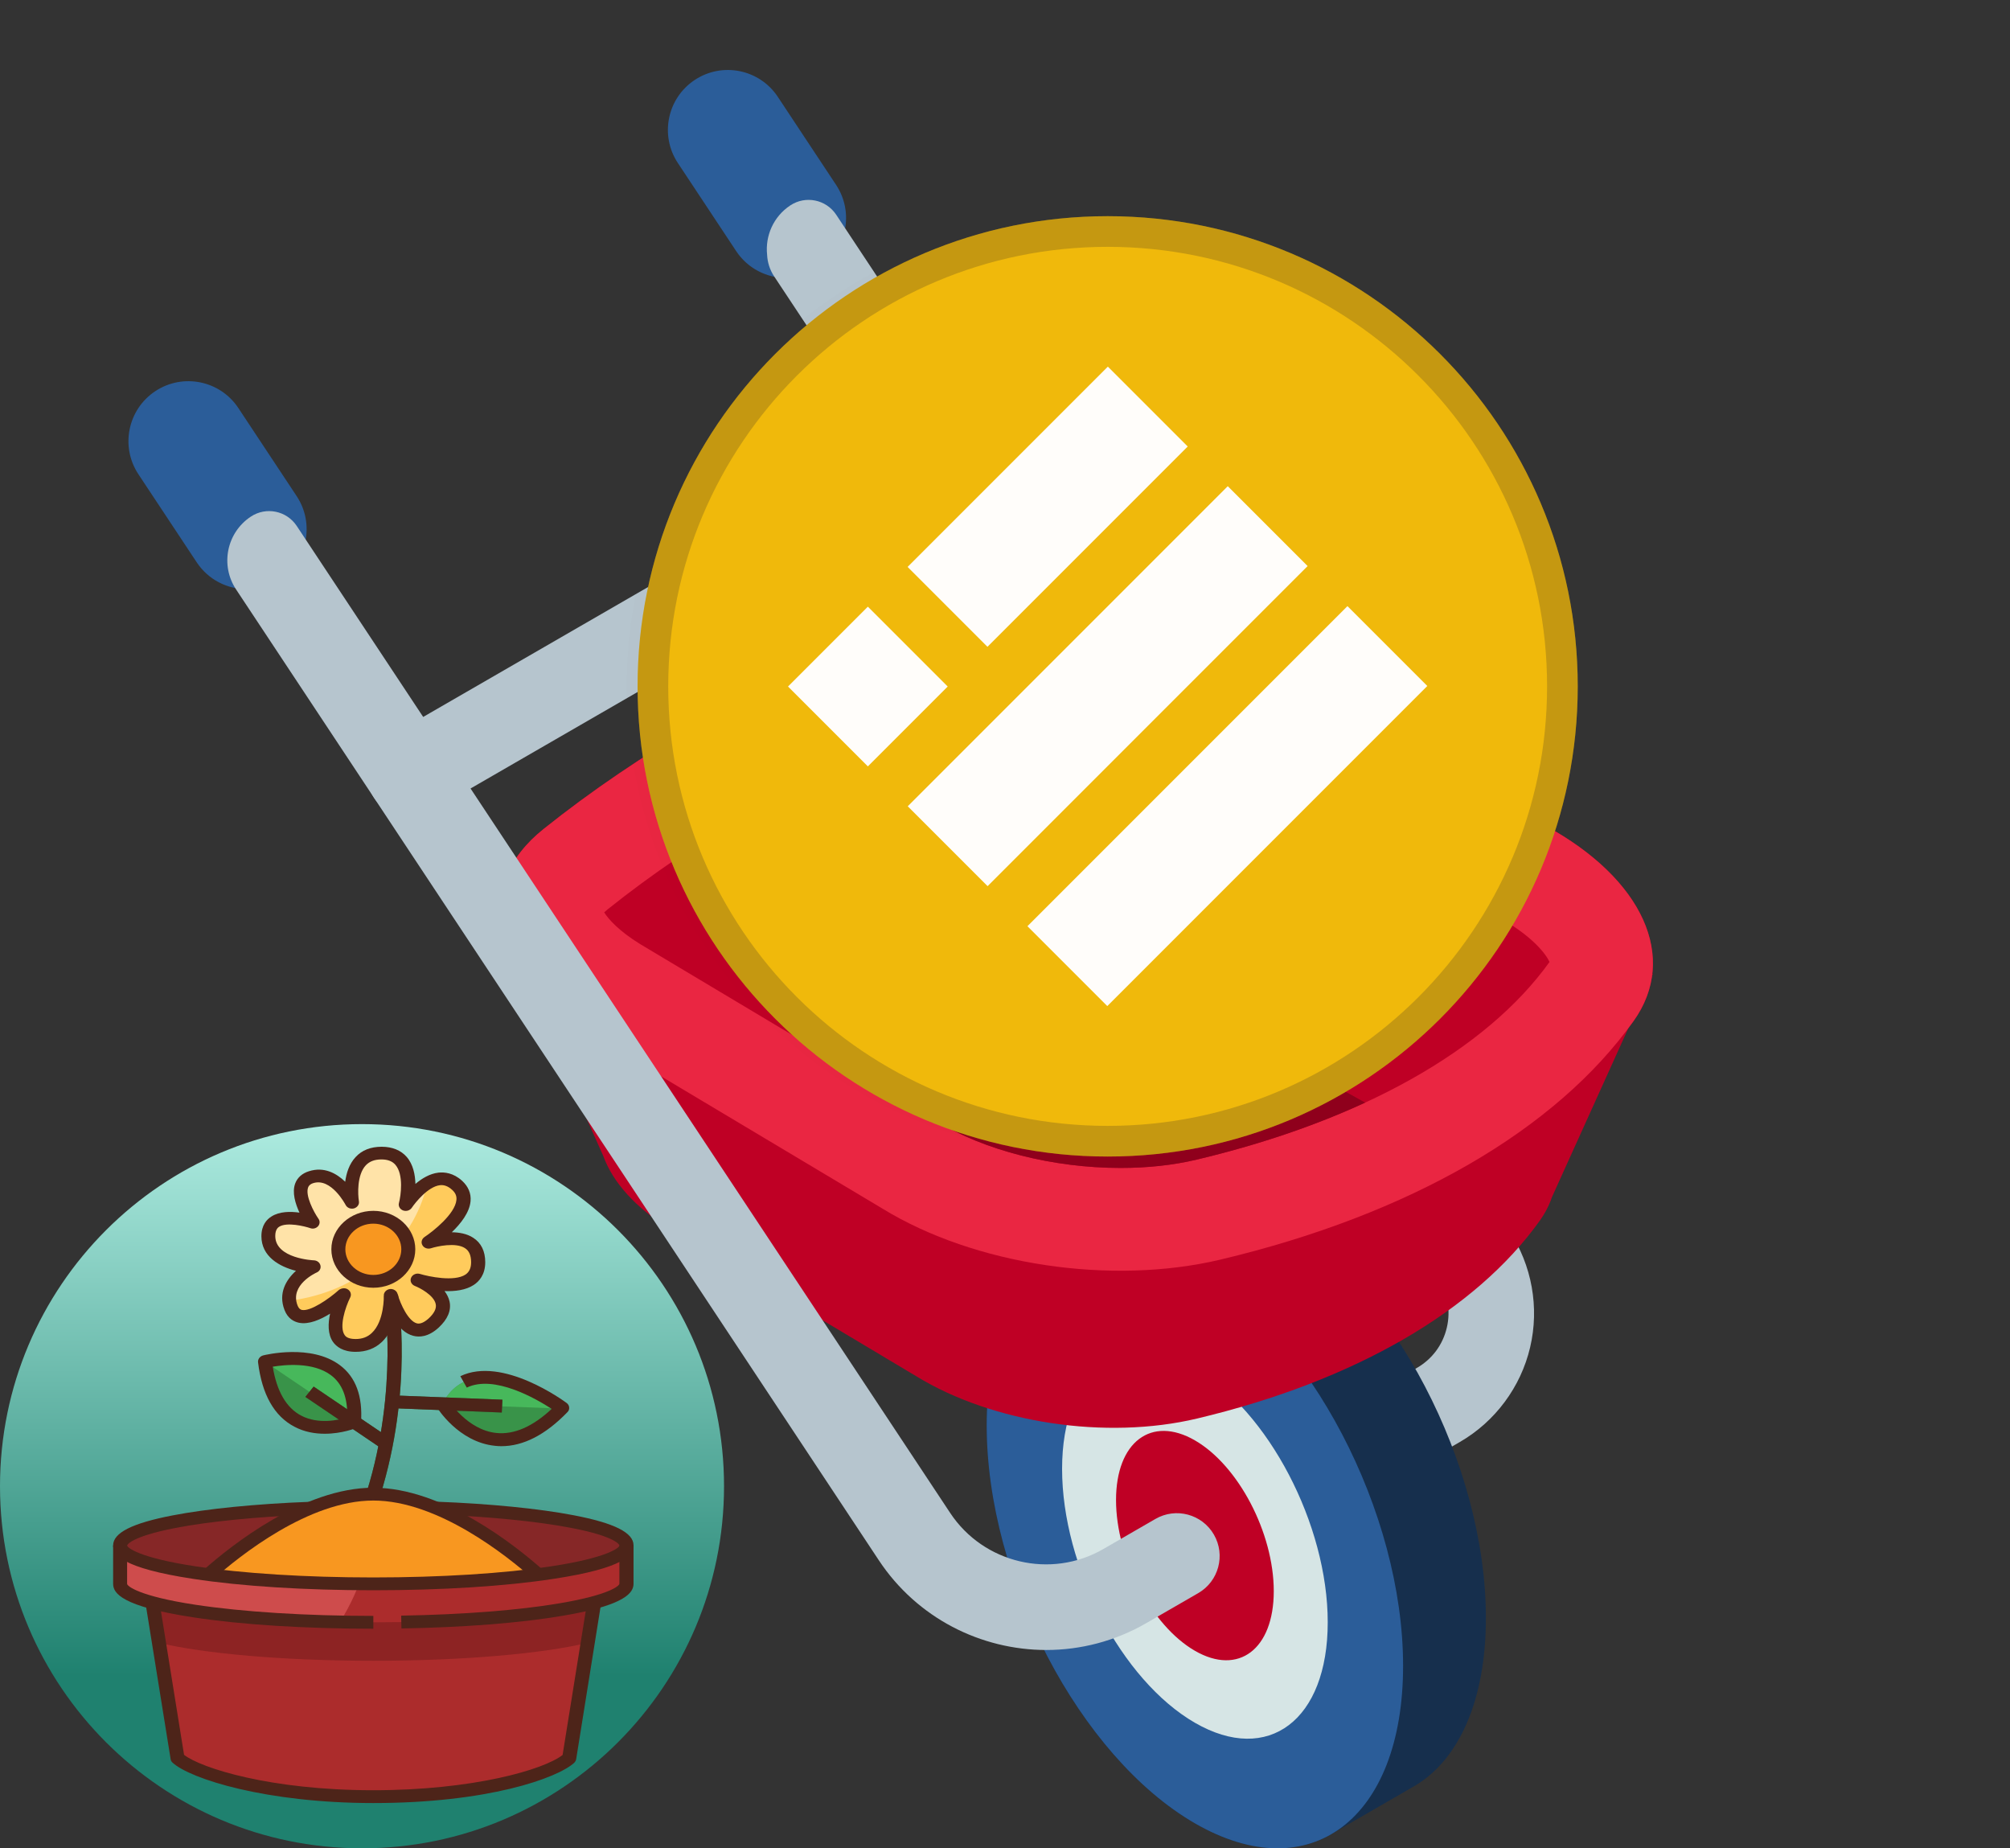 <svg width="186" height="171" viewBox="0 0 186 171" fill="none" xmlns="http://www.w3.org/2000/svg">
<rect x="0" y="0" width="186" height="171" fill="#333333" stroke="none"/>
<g clip-path="url(#clip0)">
<path d="M72.752 25.716C70.953 25.716 69.19 24.843 68.124 23.232L62.729 15.085C61.037 12.531 61.736 9.089 64.29 7.397C66.844 5.706 70.285 6.405 71.976 8.959L77.37 17.105C79.061 19.659 78.364 23.101 75.81 24.793C74.868 25.417 73.803 25.716 72.752 25.716Z" fill="#2B5D99"/>
<path d="M139.67 113.896L81.588 26.243L81.598 26.237L77.379 19.865C76.444 18.454 74.542 18.068 73.132 19.003C71.568 20.038 70.802 21.823 70.986 23.569C71.019 24.26 71.227 24.95 71.637 25.569L133.068 118.274C133.967 119.63 134.257 121.249 133.884 122.833C133.511 124.417 132.531 125.738 131.122 126.551L110.27 138.594C108.375 139.687 107.726 142.111 108.819 144.006C109.553 145.277 110.885 145.987 112.254 145.987C112.925 145.987 113.607 145.816 114.23 145.456L135.083 133.413C138.356 131.523 140.731 128.328 141.595 124.647C142.461 120.966 141.76 117.048 139.67 113.896Z" fill="#B6C5CE"/>
<path d="M22.833 54.508C21.035 54.508 19.272 53.636 18.204 52.024L12.809 43.878C11.118 41.323 11.818 37.882 14.37 36.19C16.925 34.499 20.366 35.198 22.056 37.751L27.451 45.897C29.143 48.452 28.444 51.894 25.89 53.586C24.948 54.21 23.885 54.508 22.833 54.508Z" fill="#2B5D99"/>
<path d="M137.501 149.686C137.501 135.496 128.875 119.009 118.235 112.865C113.234 109.977 108.679 109.888 105.254 112.077V112.075L97.673 116.456L97.676 116.458C93.765 118.901 91.306 124.29 91.306 131.867C91.306 146.057 99.931 162.542 110.571 168.688C115.245 171.385 119.528 171.64 122.863 169.876L122.862 169.878L131.07 165.133H131.063C135.013 162.708 137.501 157.304 137.501 149.686Z" fill="#162F4D"/>
<path d="M129.838 154.12C129.838 168.31 121.213 174.832 110.572 168.688C99.932 162.542 91.306 146.057 91.306 131.867C91.306 117.676 99.932 111.153 110.572 117.299C121.213 123.443 129.838 139.928 129.838 154.12Z" fill="#2B5D99"/>
<path d="M122.865 150.09C122.865 159.144 117.362 163.305 110.574 159.385C103.785 155.465 98.283 144.947 98.283 135.895C98.283 126.842 103.786 122.681 110.574 126.601C117.362 130.521 122.865 141.037 122.865 150.09Z" fill="#D6E5E5"/>
<path d="M117.871 147.208C117.871 152.583 114.605 155.055 110.574 152.726C106.543 150.399 103.275 144.154 103.275 138.778C103.275 133.402 106.543 130.932 110.574 133.259C114.605 135.587 117.871 141.832 117.871 147.208Z" fill="#BF0025"/>
<path d="M152.958 90.093L152.899 90.09C153.445 85.274 149.902 80.146 143.023 76.399L114.726 60.601C105.172 55.399 91.449 54.418 82.199 58.275C69.909 63.403 59.172 69.604 50.293 76.702C47.015 79.322 45.759 82.565 46.39 85.84H46.389L46.39 85.841C46.667 87.28 47.31 88.725 48.305 90.125L55.821 106.932C56.692 109.36 58.805 111.755 62.085 113.764L84.801 127.333C91.867 131.66 102.352 133.239 110.76 131.242C125.294 127.787 136.523 121.303 142.504 112.909C142.924 112.32 143.25 111.714 143.49 111.096L143.493 111.089C143.532 110.986 143.567 110.882 143.602 110.779L150.687 95.116C150.851 94.897 151.015 94.677 151.173 94.456C152.125 93.122 152.682 91.713 152.876 90.273L152.958 90.093Z" fill="#BF0025"/>
<path d="M50.293 76.702C43.612 82.043 45.311 89.967 54.32 95.484L81.677 111.826C90.188 117.039 102.815 118.939 112.941 116.534C130.446 112.374 143.971 104.564 151.173 94.455C155.34 88.608 152.047 81.315 143.023 76.399L114.724 60.601C105.172 55.399 91.448 54.418 82.199 58.275C69.909 63.403 59.172 69.604 50.293 76.702Z" fill="#EA2642"/>
<path d="M95.215 65.438C100.606 65.438 106.043 66.712 110.142 68.932L138.39 84.704L138.478 84.752C141.86 86.593 143.094 88.335 143.388 88.998C137.523 97.181 125.935 103.673 110.747 107.282C108.586 107.795 106.215 108.055 103.699 108.055C97.456 108.055 91.08 106.433 86.643 103.716L86.598 103.688L86.553 103.662L59.246 87.35C57.251 86.122 56.287 85.014 55.909 84.41C55.992 84.33 56.099 84.236 56.23 84.13C64.416 77.584 74.385 71.839 85.86 67.053C88.358 66.011 91.679 65.438 95.215 65.438Z" fill="#BF0025"/>
<path d="M86.598 103.689L86.643 103.716C91.079 106.433 97.455 108.055 103.699 108.055C106.215 108.055 108.585 107.795 110.746 107.282C116.494 105.916 121.724 104.137 126.326 102.01L110.141 92.975C106.043 90.753 100.605 89.48 95.214 89.48C91.679 89.48 88.357 90.054 85.86 91.094C81.869 92.76 78.066 94.543 74.45 96.433L86.553 103.662L86.598 103.689Z" fill="#8F001C"/>
<path d="M112.332 141.978C111.238 140.082 108.816 139.433 106.921 140.527L102.102 143.31C97.248 146.114 91.022 144.646 87.928 139.974L31.677 55.029L27.458 48.658C26.523 47.247 24.622 46.86 23.212 47.795C20.974 49.277 20.362 52.293 21.844 54.53L25.073 59.405L81.323 144.35C84.872 149.71 90.78 152.652 96.819 152.652C99.971 152.652 103.159 151.85 106.063 150.173L110.883 147.39C112.777 146.296 113.427 143.872 112.332 141.978Z" fill="#B6C5CE"/>
<path d="M37.918 75.586C36.549 75.586 35.218 74.876 34.485 73.604C33.391 71.71 34.039 69.286 35.934 68.192L85.832 39.377C87.727 38.282 90.151 38.932 91.244 40.826C92.338 42.722 91.689 45.146 89.794 46.239L39.896 75.055C39.272 75.415 38.591 75.586 37.918 75.586Z" fill="#B6C5CE"/>
<g style="mix-blend-mode:multiply" opacity="0.1">
<g style="mix-blend-mode:multiply" opacity="0.1">
<path d="M101.551 104.474C123.274 104.474 140.884 86.86 140.884 65.131C140.884 43.403 123.274 25.788 101.551 25.788C79.828 25.788 62.218 43.403 62.218 65.131C62.218 86.86 79.828 104.474 101.551 104.474Z" stroke="#191326" stroke-width="3"/>
</g>
</g>
<g style="mix-blend-mode:multiply" opacity="0.2">
<g style="mix-blend-mode:multiply" opacity="0.2">
<g style="mix-blend-mode:multiply" opacity="0.2">
<path fill-rule="evenodd" clip-rule="evenodd" d="M101.5 104.163C123.958 104.163 142.163 85.958 142.163 63.5C142.163 41.042 123.958 22.837 101.5 22.837C79.042 22.837 60.837 41.042 60.837 63.5C60.837 85.958 79.042 104.163 101.5 104.163ZM101.5 107C125.524 107 145 87.524 145 63.5C145 39.476 125.524 20 101.5 20C77.476 20 58 39.476 58 63.5C58 87.524 77.476 107 101.5 107Z" fill="#191326"/>
</g>
</g>
</g>
<path d="M33.5 171C52.002 171 67 156.002 67 137.5C67 118.998 52.002 104 33.5 104C14.998 104 0 118.998 0 137.5C0 156.002 14.998 171 33.5 171Z" fill="url(#paint0_linear)"/>
<path d="M24.515 125.982C24.515 125.982 33.33 123.776 32.761 131.555C32.761 131.555 25.563 134.52 24.515 125.982Z" fill="#399349"/>
<path d="M52.023 130.286C52.023 130.286 43.868 124.203 40.955 129.859C40.942 129.859 45.356 137.105 52.023 130.286Z" fill="#399349"/>
<path d="M24.515 125.982L32.761 131.555C33.33 123.764 24.515 125.982 24.515 125.982Z" fill="#47B85B"/>
<path d="M51.984 130.322C51.997 130.31 52.01 130.298 52.023 130.286C52.023 130.286 43.868 124.203 40.955 129.859C40.955 129.859 40.968 129.871 40.981 129.907L51.984 130.322Z" fill="#47B85B"/>
<path d="M29.025 128.283L36.081 133.059L35.312 134.013L28.256 129.236L29.025 128.283Z" fill="#2B6E37"/>
<path d="M36.157 129.089L46.49 129.496L46.434 130.681L36.102 130.274L36.157 129.089Z" fill="#2B6E37"/>
<path d="M34.987 138.967L33.744 138.635L33.925 138.066C36.916 128.508 35.556 120.016 35.544 119.933L35.44 119.352L36.721 119.174L36.825 119.755C36.89 120.111 38.249 128.579 35.181 138.386L34.987 138.967Z" fill="#2B6E37"/>
<path d="M55.26 146.533H13.835L16.424 162.662C17.848 163.966 24.541 166.22 34.547 166.22C44.554 166.22 51.117 164.085 52.671 162.662L55.26 146.533Z" fill="#AC2C2C"/>
<path d="M14.715 151.989C18.858 152.985 26.198 153.649 34.547 153.649C42.897 153.649 50.237 152.985 54.379 151.989L55.26 146.533H13.835L14.715 151.989Z" fill="#8D2323"/>
<path d="M34.547 139.418C21.602 139.418 11.116 141.007 11.116 142.976V146.533C11.116 148.502 21.602 150.091 34.547 150.091C47.492 150.091 57.978 148.502 57.978 146.533V142.976C57.978 141.007 47.492 139.418 34.547 139.418Z" fill="#AC2C2C"/>
<path fill-rule="evenodd" clip-rule="evenodd" d="M34.547 139.418C21.602 139.418 11.116 141.007 11.116 142.976V146.533C11.116 148.336 19.984 149.83 31.466 150.056C33.421 146.925 34.547 143.296 34.547 139.418Z" fill="#CE4C4C"/>
<path d="M34.547 146.533C47.488 146.533 57.978 144.941 57.978 142.976C57.978 141.011 47.488 139.418 34.547 139.418C21.607 139.418 11.116 141.011 11.116 142.976C11.116 144.941 21.607 146.533 34.547 146.533Z" fill="#862727"/>
<path d="M24.838 114.371C24.838 117.075 29.032 117.218 29.032 117.218C29.032 117.218 26.003 118.57 26.935 120.989C27.867 123.408 31.828 119.779 31.828 119.779C31.828 119.779 29.498 124.475 32.916 124.475C36.333 124.475 36.178 119.85 36.178 119.85C36.178 119.85 37.537 124.796 40.139 122.412C42.741 120.028 38.663 118.427 38.663 118.427C38.663 118.427 44.256 120.135 44.256 116.791C44.256 113.446 39.673 114.941 39.673 114.941C39.673 114.941 44.566 111.739 42.314 109.675C40.062 107.612 37.576 111.454 37.576 111.454C37.576 111.454 38.819 106.687 35.324 106.687C31.828 106.687 32.605 111.241 32.605 111.241C32.605 111.241 31.052 108.205 28.799 108.916C26.547 109.628 28.954 113.091 28.954 113.091C28.954 113.091 24.838 111.668 24.838 114.371Z" fill="#FFE3A8"/>
<path d="M49.797 145.68C45.706 146.213 40.373 146.533 34.547 146.533C28.722 146.533 23.389 146.213 19.298 145.68C20.942 144.221 24.579 141.244 28.735 139.536C30.625 138.754 32.606 138.244 34.56 138.244C36.515 138.244 38.496 138.766 40.386 139.536C44.515 141.244 48.166 144.221 49.797 145.68Z" fill="#F89720"/>
<path d="M39.674 114.941C39.674 114.941 44.567 111.739 42.315 109.675C41.37 108.809 40.373 108.987 39.544 109.485C38.263 115.178 33.137 119.578 26.768 120.337C26.794 120.55 26.845 120.764 26.936 121.001C27.868 123.42 31.829 119.791 31.829 119.791C31.829 119.791 29.499 124.487 32.917 124.487C36.334 124.487 36.179 119.862 36.179 119.862C36.179 119.862 37.538 124.807 40.14 122.424C42.742 120.04 38.664 118.439 38.664 118.439C38.664 118.439 44.257 120.135 44.257 116.791C44.257 113.446 39.674 114.941 39.674 114.941Z" fill="#FFCB5C"/>
<path d="M34.547 118.546C36.334 118.546 37.783 117.218 37.783 115.581C37.783 113.944 36.334 112.616 34.547 112.616C32.76 112.616 31.311 113.944 31.311 115.581C31.311 117.218 32.76 118.546 34.547 118.546Z" fill="#F89720"/>
<path d="M34.547 119.139C32.411 119.139 30.663 117.538 30.663 115.581C30.663 113.624 32.411 112.023 34.547 112.023C36.683 112.023 38.43 113.624 38.43 115.581C38.43 117.538 36.683 119.139 34.547 119.139ZM34.547 113.209C33.123 113.209 31.958 114.277 31.958 115.581C31.958 116.886 33.123 117.953 34.547 117.953C35.971 117.953 37.136 116.886 37.136 115.581C37.136 114.277 35.971 113.209 34.547 113.209Z" fill="#4D2419"/>
<path d="M32.916 125.068C31.712 125.068 31.116 124.57 30.818 124.155C30.314 123.432 30.352 122.424 30.547 121.534C29.653 122.092 28.566 122.566 27.66 122.376C27.22 122.281 26.637 122.009 26.326 121.19C25.731 119.649 26.469 118.404 27.388 117.573C25.847 117.182 24.19 116.245 24.19 114.371C24.19 113.34 24.695 112.806 25.122 112.545C25.86 112.071 26.883 112.071 27.712 112.189C27.336 111.371 27 110.316 27.323 109.474C27.53 108.94 27.97 108.549 28.592 108.359C30.003 107.908 31.142 108.56 31.945 109.331C32.048 108.549 32.307 107.695 32.903 107.054C33.485 106.414 34.301 106.094 35.323 106.094C36.307 106.094 37.11 106.426 37.641 107.042C38.236 107.73 38.417 108.679 38.443 109.533C39.026 109.035 39.764 108.584 40.566 108.489C41.123 108.43 41.951 108.501 42.767 109.248C43.336 109.77 43.608 110.422 43.544 111.122C43.453 112.177 42.637 113.209 41.809 114.004C42.495 114.016 43.207 114.134 43.789 114.514C44.527 114.988 44.903 115.759 44.903 116.779C44.903 117.929 44.333 118.558 43.841 118.878C43.103 119.364 42.094 119.483 41.136 119.447C41.356 119.732 41.524 120.064 41.602 120.42C41.77 121.238 41.434 122.044 40.592 122.827C39.634 123.705 38.793 123.728 38.249 123.586C37.498 123.396 36.928 122.803 36.501 122.139C36.281 122.851 35.932 123.586 35.349 124.143C34.702 124.76 33.886 125.068 32.916 125.068ZM31.828 119.186C31.958 119.186 32.087 119.222 32.191 119.293C32.45 119.459 32.54 119.767 32.411 120.028C31.932 120.989 31.375 122.78 31.893 123.515C31.958 123.61 32.152 123.882 32.903 123.882C33.511 123.882 34.003 123.705 34.404 123.325C35.582 122.222 35.517 119.886 35.517 119.862C35.505 119.566 35.751 119.305 36.074 119.257C36.398 119.222 36.709 119.412 36.786 119.696C37.071 120.716 37.809 122.246 38.586 122.436C38.883 122.507 39.246 122.353 39.66 121.985C40.178 121.511 40.411 121.048 40.32 120.645C40.152 119.827 38.831 119.139 38.391 118.973C38.068 118.842 37.912 118.51 38.042 118.214C38.171 117.917 38.521 117.763 38.857 117.858C39.673 118.107 42.042 118.605 43.078 117.917C43.427 117.68 43.595 117.312 43.595 116.779C43.595 116.15 43.414 115.723 43.026 115.474C42.171 114.917 40.424 115.308 39.88 115.486C39.569 115.581 39.233 115.462 39.09 115.202C38.935 114.941 39.026 114.62 39.285 114.443C40.061 113.933 42.12 112.308 42.236 111.015C42.275 110.66 42.145 110.351 41.835 110.078C41.472 109.746 41.097 109.604 40.709 109.651C39.608 109.782 38.443 111.241 38.106 111.739C37.938 111.988 37.602 112.094 37.304 111.988C37.006 111.881 36.838 111.585 36.916 111.3C37.097 110.624 37.369 108.667 36.592 107.766C36.307 107.434 35.88 107.268 35.297 107.268C34.663 107.268 34.197 107.446 33.848 107.813C33.019 108.703 33.11 110.517 33.213 111.134C33.265 111.43 33.071 111.703 32.76 111.798C32.45 111.881 32.126 111.751 31.983 111.478C31.971 111.454 30.65 108.928 28.98 109.462C28.657 109.568 28.566 109.723 28.514 109.853C28.229 110.6 29.032 112.13 29.472 112.759C29.627 112.972 29.602 113.257 29.433 113.446C29.252 113.648 28.967 113.719 28.708 113.624C28.191 113.446 26.547 113.043 25.834 113.494C25.744 113.553 25.472 113.731 25.472 114.348C25.472 116.447 29.006 116.601 29.045 116.601C29.343 116.613 29.589 116.803 29.653 117.075C29.718 117.348 29.576 117.609 29.304 117.728C29.2 117.775 26.805 118.878 27.53 120.763C27.673 121.131 27.854 121.167 27.932 121.19C28.708 121.356 30.43 120.182 31.362 119.34C31.491 119.246 31.66 119.186 31.828 119.186Z" fill="#4D2419"/>
<path d="M30.055 132.646C29.161 132.646 28.177 132.492 27.245 131.994C25.381 131.022 24.242 129.017 23.88 126.041C23.841 125.756 24.048 125.483 24.346 125.4C24.527 125.353 28.799 124.309 31.453 126.302C32.928 127.405 33.576 129.184 33.407 131.591C33.394 131.804 33.239 132.006 33.032 132.089C32.941 132.125 31.66 132.646 30.055 132.646ZM25.239 126.444C25.614 128.721 26.495 130.251 27.88 130.974C29.472 131.804 31.362 131.377 32.126 131.14C32.191 129.338 31.686 128.021 30.624 127.227C28.98 125.993 26.365 126.254 25.239 126.444Z" fill="#4D2419"/>
<path d="M46.391 133.797C46.184 133.797 45.99 133.785 45.796 133.761C42.417 133.417 40.462 130.263 40.385 130.132L41.511 129.551C41.524 129.575 43.233 132.302 45.938 132.575C47.569 132.741 49.291 131.994 51.052 130.346C49.615 129.409 45.731 127.156 43.194 128.377L42.598 127.322C46.508 125.436 52.191 129.622 52.437 129.8C52.579 129.907 52.657 130.049 52.67 130.215C52.683 130.381 52.631 130.535 52.502 130.654C50.469 132.753 48.424 133.797 46.391 133.797Z" fill="#4D2419"/>
<path d="M29.025 128.283L36.081 133.059L35.312 134.013L28.256 129.236L29.025 128.283Z" fill="#4D2419"/>
<path d="M36.157 129.089L46.49 129.496L46.434 130.681L36.102 130.274L36.157 129.089Z" fill="#4D2419"/>
<path d="M35.169 138.398L33.926 138.066C36.916 128.508 35.557 120.016 35.544 119.933L36.825 119.755C36.877 120.111 38.236 128.579 35.169 138.398Z" fill="#4D2419"/>
<path d="M34.547 147.126C28.256 147.126 22.327 146.759 17.873 146.071C11.232 145.063 10.469 143.83 10.469 142.976H11.763C11.763 143.177 12.838 144.114 18.081 144.909C22.469 145.573 28.32 145.94 34.547 145.94C40.773 145.94 46.612 145.573 51.013 144.909C56.256 144.114 57.331 143.177 57.331 142.976H58.625C58.625 143.83 57.861 145.063 51.22 146.071C46.767 146.759 40.838 147.126 34.547 147.126Z" fill="#4D2419"/>
<path d="M37.149 150.66L37.123 149.474C42.78 149.38 48.01 148.976 51.829 148.324C56.386 147.553 57.318 146.711 57.318 146.522V142.964C57.318 142.952 57.059 142.157 52.826 141.351C49.68 140.746 45.24 140.307 40.334 140.118L40.385 138.932C45.369 139.121 49.887 139.572 53.097 140.189C56.864 140.912 58.625 141.802 58.625 142.964V146.522C58.625 147.316 57.952 148.502 52.075 149.486C48.178 150.15 42.884 150.566 37.149 150.66Z" fill="#4D2419"/>
<path d="M34.547 150.684C28.256 150.684 22.327 150.316 17.873 149.629C11.232 148.621 10.469 147.387 10.469 146.533V142.976C10.469 141.813 12.216 140.924 15.97 140.201C19.168 139.584 23.673 139.133 28.644 138.944L28.696 140.129C23.789 140.319 19.362 140.758 16.229 141.363C12.022 142.181 11.763 142.964 11.763 142.976V146.533C11.763 146.735 12.838 147.672 18.081 148.466C22.469 149.131 28.32 149.498 34.547 149.498V150.684Z" fill="#4D2419"/>
<path d="M34.547 166.813C24.643 166.813 17.614 164.583 15.97 163.077C15.867 162.982 15.802 162.875 15.789 162.745L13.472 148.36L14.753 148.182L17.032 162.353C18.611 163.575 25.006 165.627 34.547 165.627C43.789 165.627 50.314 163.729 52.061 162.365L54.34 148.194L55.621 148.372L53.317 162.757C53.291 162.887 53.227 162.994 53.136 163.089C51.557 164.524 45.11 166.813 34.547 166.813Z" fill="#4D2419"/>
<path d="M49.357 146.106C46.897 143.924 40.515 138.825 34.547 138.825C28.579 138.825 22.21 143.913 19.751 146.095L18.845 145.241C21.421 142.952 28.113 137.639 34.547 137.639C40.981 137.639 47.674 142.964 50.25 145.253L49.357 146.106Z" fill="#4D2419"/>
<path d="M102.5 107C126.524 107 146 87.524 146 63.5C146 39.476 126.524 20 102.5 20C78.476 20 59 39.476 59 63.5C59 87.524 78.476 107 102.5 107Z" fill="#F0B90B"/>
<path fill-rule="evenodd" clip-rule="evenodd" d="M83.987 52.451L102.518 33.92L109.907 41.309L91.376 59.84L83.987 52.451V52.451ZM84 74.595L113.615 44.981L121.004 52.37L91.389 81.984L84 74.595ZM124.69 56.077L95.076 85.691L102.465 93.08L132.079 63.465L124.69 56.076V56.077ZM72.92 63.515L80.309 56.126L87.698 63.515L80.309 70.904L72.92 63.515Z" fill="#FFFDFA"/>
<g style="mix-blend-mode:multiply" opacity="0.2">
<path d="M102.5 105.582C125.741 105.582 144.582 86.741 144.582 63.5C144.582 40.259 125.741 21.418 102.5 21.418C79.259 21.418 60.418 40.259 60.418 63.5C60.418 86.741 79.259 105.582 102.5 105.582Z" stroke="#191326" stroke-width="2.837"/>
</g>
</g>
<defs>
<linearGradient id="paint0_linear" x1="33.5" y1="104" x2="33.5" y2="171" gradientUnits="userSpaceOnUse">
<stop stop-color="#ADEBE0"/>
<stop offset="0.762" stop-color="#1F816F"/>
</linearGradient>
<clipPath id="clip0">
<rect width="186" height="171" fill="white"/>
</clipPath>
</defs>
</svg>
